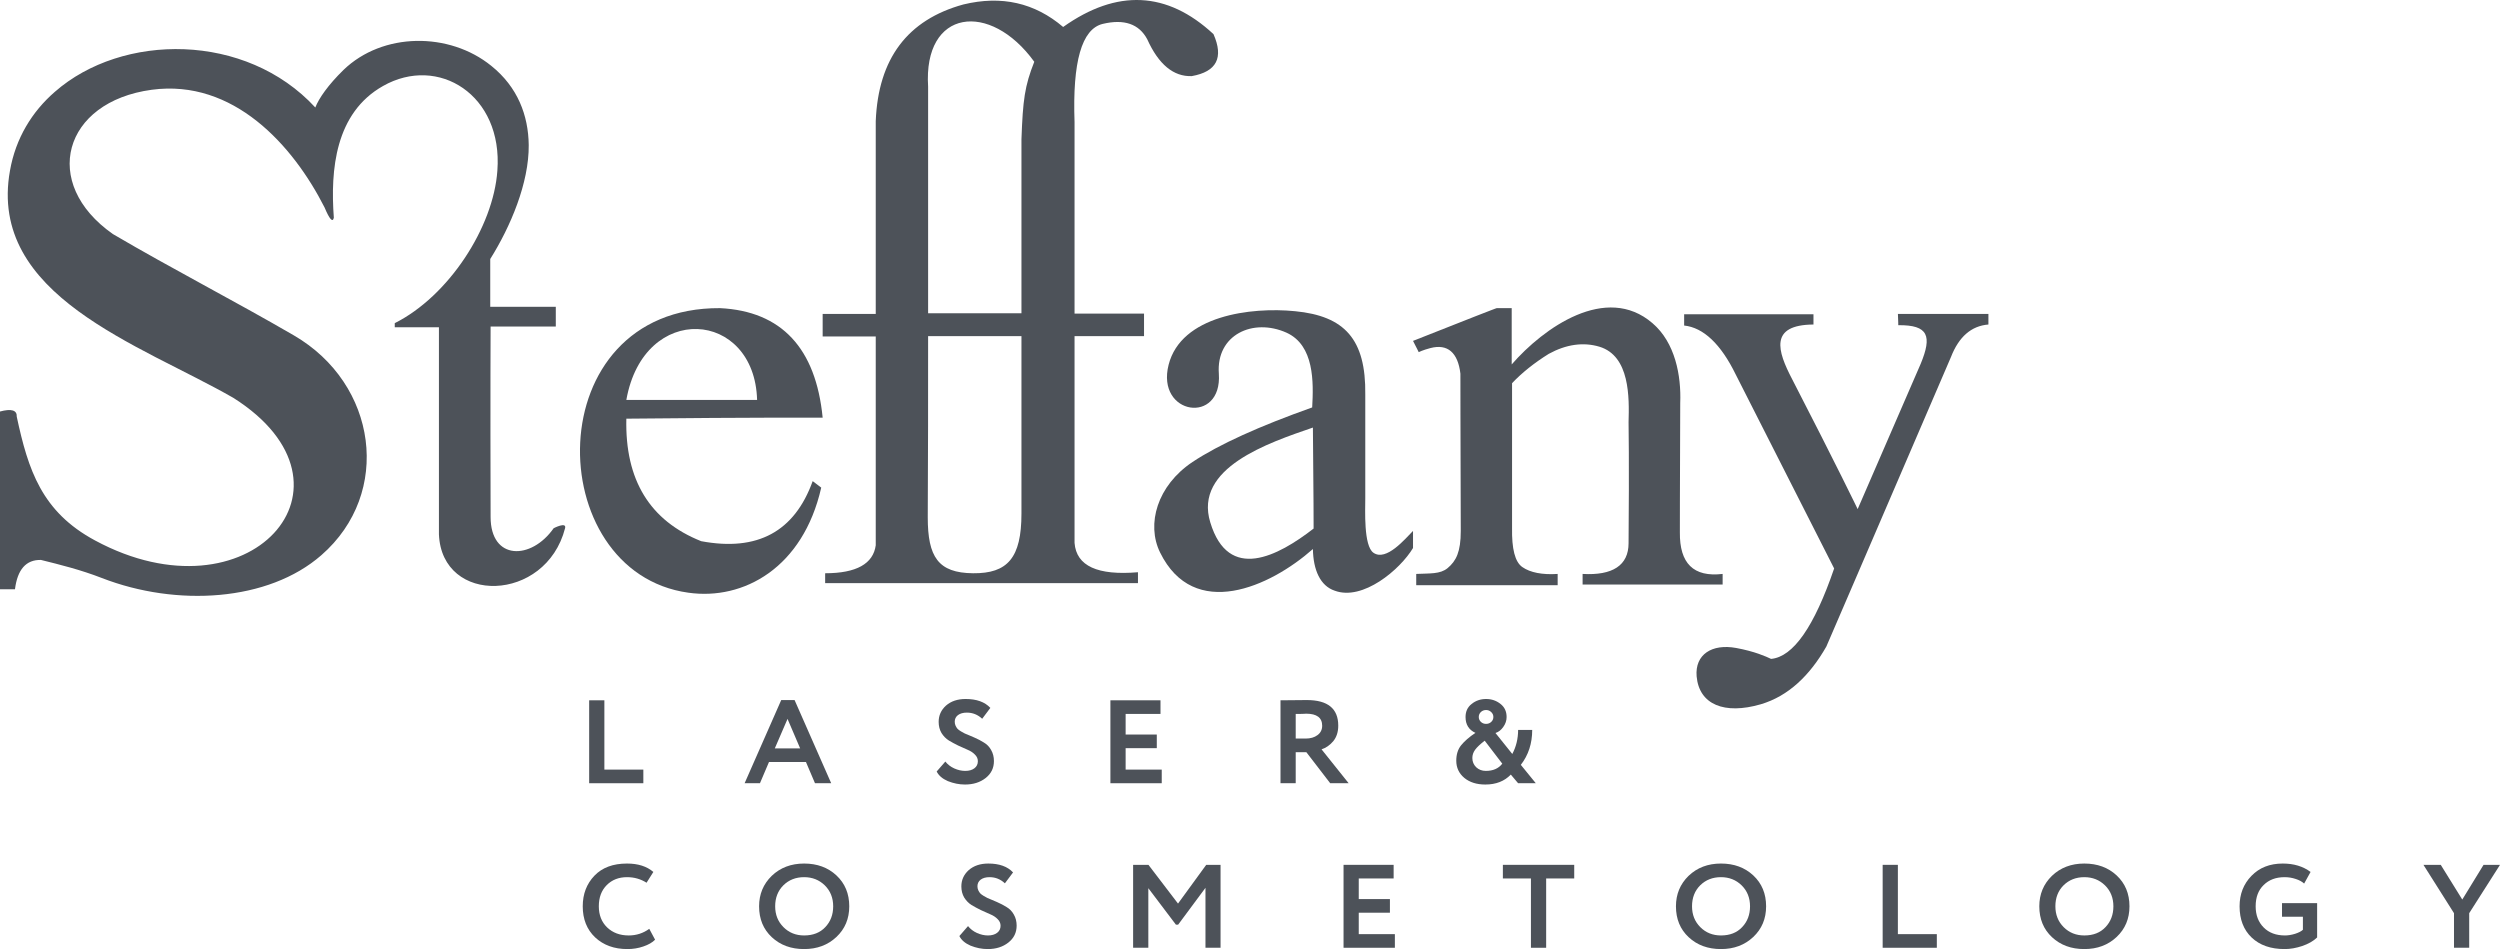 <svg width="216" height="82" viewBox="0 0 216 82" fill="none" xmlns="http://www.w3.org/2000/svg">
<path fill-rule="evenodd" clip-rule="evenodd" d="M29.675 6.045C28.351 7.342 27.551 8.492 27.243 9.288C21.24 2.773 10.559 2.832 4.741 7.932C2.77 9.642 1.354 11.941 0.862 14.742C-1.077 25.561 12.098 29.748 20.163 34.376C32.137 41.953 21.517 53.863 8.219 46.699C3.602 44.223 2.432 40.596 1.447 35.998C1.478 35.437 0.985 35.29 0 35.555V50.915H1.293C1.508 49.205 2.247 48.35 3.54 48.379C5.202 48.792 6.988 49.234 8.804 49.942C15.268 52.448 23.18 51.976 27.766 47.967C33.923 42.601 32.599 33.167 25.396 28.981C20.224 25.974 14.93 23.262 9.758 20.225C3.478 15.833 5.449 8.787 13.114 7.755C20.163 6.812 25.303 12.531 28.043 17.926C28.474 18.958 28.751 19.253 28.843 18.81C28.536 14.654 28.967 9.76 33.092 7.431C37.863 4.719 43.465 8.197 42.973 14.742C42.634 19.636 38.755 25.591 34.107 27.92V28.274H37.924V46.168C38.171 52.3 47.159 52.094 48.822 45.638C48.975 45.048 47.837 45.638 47.837 45.638C45.897 48.409 42.388 48.438 42.388 44.665C42.357 33.816 42.388 28.215 42.388 28.215H48.021C48.021 27.065 48.021 26.505 48.021 26.505C44.235 26.505 42.357 26.505 42.357 26.505C42.357 23.763 42.357 22.378 42.357 22.378C44.112 19.577 45.712 15.803 45.682 12.531C45.651 9.966 44.727 7.519 42.45 5.691C38.817 2.743 33.061 2.773 29.675 6.045Z" fill="#4D5259"/>
<path fill-rule="evenodd" clip-rule="evenodd" d="M65.413 34.553C65.413 34.553 61.658 34.553 54.116 34.553C55.624 26.033 65.198 26.741 65.413 34.553ZM54.116 36.174C65.413 36.056 71.078 36.086 71.078 36.086C70.493 30.101 67.537 26.888 62.212 26.623C46.39 26.534 46.728 49.441 59.472 51.209C64.244 51.888 69.384 49.057 70.954 42.13C70.462 41.746 70.216 41.569 70.216 41.569C68.646 45.932 65.444 47.672 60.581 46.758C56.148 44.989 53.993 41.481 54.116 36.174Z" fill="#4D5259"/>
<path fill-rule="evenodd" clip-rule="evenodd" d="M80.189 29.04H88.254V44.37C88.254 48.203 87.054 49.559 84.068 49.529C81.051 49.5 80.158 48.114 80.158 44.694C80.189 39.476 80.189 34.258 80.189 29.04ZM80.189 7.49C79.758 0.768 85.545 0.061 89.362 5.338C88.531 7.431 88.377 8.64 88.254 12.03V27.065C82.867 27.065 80.189 27.065 80.189 27.065C80.189 14.034 80.189 7.49 80.189 7.49ZM104.846 2.95C100.844 -0.765 96.504 -0.971 91.856 2.331C89.393 0.238 86.531 -0.411 83.237 0.385C78.404 1.712 75.88 5.072 75.664 10.467V27.124H71.078V29.07H75.664V47.112C75.449 48.704 74.002 49.529 71.293 49.529V50.384H98.32C98.32 49.765 98.32 49.441 98.32 49.441C94.842 49.736 92.995 48.91 92.841 46.905V29.04H98.844V27.094H92.841V10.556C92.656 5.338 93.457 2.508 95.273 2.065C97.12 1.623 98.413 2.065 99.121 3.392C100.106 5.574 101.399 6.635 102.968 6.576C105.123 6.193 105.739 4.984 104.846 2.95Z" fill="#4D5259"/>
<path fill-rule="evenodd" clip-rule="evenodd" d="M113.435 36.941C113.496 42.749 113.496 45.667 113.496 45.667C110.418 48.055 106.139 50.325 104.569 45.136C103.122 40.42 109.587 38.267 113.435 36.941ZM113.435 47.436C109.741 50.708 103.153 53.686 100.229 47.731C99.028 45.284 99.983 41.953 103.03 39.918C105.339 38.386 108.817 36.823 113.373 35.202C113.496 33.02 113.558 29.836 111.157 28.745C108.263 27.448 105.062 28.922 105.308 32.283C105.616 36.734 99.859 35.88 100.968 31.517C102.045 27.271 108.078 26.505 111.895 26.888C116.174 27.301 118.021 29.305 117.96 34.081V43.073C117.96 44.046 117.806 47.171 118.668 47.76C119.776 48.527 121.407 46.552 122.085 45.873V47.348C120.976 49.205 117.744 51.947 115.312 51.033C114.081 50.62 113.465 49.264 113.435 47.436Z" fill="#4D5259"/>
<path fill-rule="evenodd" clip-rule="evenodd" d="M122.085 29.453C122.423 30.101 122.577 30.426 122.577 30.426C122.577 30.426 122.916 30.249 123.593 30.072C125.071 29.689 125.963 30.455 126.179 32.283C126.179 32.283 126.179 36.823 126.21 45.873C126.21 47.701 125.809 48.468 125.071 49.087C124.424 49.617 123.562 49.529 122.362 49.588V50.561H134.582C134.582 50.561 134.582 50.237 134.582 49.588C133.259 49.676 132.212 49.47 131.535 48.998C130.888 48.556 130.611 47.407 130.642 45.608C130.642 45.608 130.642 41.451 130.642 33.108C131.504 32.194 132.582 31.34 133.813 30.573C135.321 29.748 136.799 29.541 138.184 29.954C140.831 30.75 140.77 34.347 140.708 36.469C140.708 36.469 140.77 39.948 140.708 46.935C140.708 48.851 139.323 49.736 136.737 49.588V50.502H148.835C148.835 50.502 148.835 50.207 148.835 49.588C146.311 49.883 145.11 48.674 145.141 45.991C145.141 45.991 145.141 42.277 145.172 34.818C145.264 32.46 144.741 29.6 142.771 27.92C138.769 24.471 133.351 28.333 130.611 31.487C130.611 31.487 130.611 29.866 130.611 26.623C130.611 26.623 130.18 26.623 129.319 26.623C129.349 26.593 126.918 27.537 122.085 29.453Z" fill="#4D5259"/>
<path fill-rule="evenodd" clip-rule="evenodd" d="M163.98 27.124C164.011 27.772 164.011 28.097 164.011 28.097C166.627 28.067 166.935 29.04 165.95 31.428C165.95 31.428 164.134 35.614 160.502 43.987C160.502 43.987 158.685 40.213 154.838 32.755C153.575 30.337 152.837 28.067 156.684 28.038C156.684 28.038 156.684 27.743 156.684 27.153C156.684 27.153 152.96 27.153 145.51 27.153V28.126C147.173 28.303 148.681 29.718 149.974 32.371C149.974 32.371 152.806 37.943 158.47 49.116C156.746 54.158 154.93 56.752 153.021 56.929C152.59 56.722 151.605 56.28 150.005 55.985C147.911 55.602 146.434 56.545 146.588 58.432C146.803 60.879 148.989 61.764 152.129 60.85C154.53 60.142 156.377 58.344 157.793 55.867C157.793 55.867 161.394 47.524 168.567 30.838C169.244 29.099 170.321 28.156 171.799 28.038C171.799 28.038 171.799 27.743 171.799 27.124C171.83 27.124 169.213 27.124 163.98 27.124Z" fill="#4D5259"/>
<path d="M55.585 67.671H50.904V60.506H52.218V66.494H55.585V67.671Z" fill="#4D5259"/>
<path d="M65.66 67.671H64.335L67.498 60.485H68.652L71.815 67.671H70.415L69.635 65.839H66.44L65.66 67.671ZM69.133 64.662L68.043 62.113L66.942 64.662H69.133Z" fill="#4D5259"/>
<path d="M84.487 65.767C84.487 65.549 84.401 65.358 84.231 65.194C84.067 65.023 83.86 64.887 83.611 64.784C83.361 64.675 83.087 64.552 82.788 64.416C82.496 64.272 82.225 64.126 81.976 63.976C81.727 63.819 81.516 63.604 81.345 63.331C81.181 63.051 81.1 62.73 81.1 62.369C81.1 61.816 81.31 61.348 81.73 60.966C82.165 60.584 82.731 60.393 83.429 60.393C84.377 60.393 85.089 60.649 85.566 61.161L84.861 62.102C84.483 61.748 84.042 61.57 83.536 61.57C83.215 61.57 82.959 61.642 82.767 61.785C82.581 61.928 82.489 62.12 82.489 62.358C82.489 62.481 82.514 62.597 82.564 62.706C82.613 62.809 82.667 62.894 82.724 62.962C82.788 63.031 82.888 63.106 83.023 63.188C83.165 63.269 83.276 63.331 83.354 63.372C83.44 63.406 83.579 63.464 83.771 63.546C83.963 63.628 84.099 63.686 84.177 63.72C84.491 63.856 84.765 64 85 64.15C85.263 64.3 85.474 64.515 85.63 64.794C85.794 65.074 85.876 65.395 85.876 65.757C85.876 66.357 85.638 66.845 85.16 67.221C84.683 67.596 84.088 67.783 83.376 67.783C82.877 67.783 82.382 67.684 81.89 67.487C81.42 67.282 81.1 67.005 80.929 66.657L81.677 65.798C81.876 66.05 82.132 66.248 82.446 66.391C82.767 66.535 83.084 66.606 83.397 66.606C83.725 66.606 83.988 66.531 84.188 66.381C84.387 66.231 84.487 66.026 84.487 65.767Z" fill="#4D5259"/>
<path d="M100.374 67.671H95.939V60.506H100.267V61.683H97.254V63.464H99.947V64.641H97.254V66.494H100.374V67.671Z" fill="#4D5259"/>
<path d="M111.949 64.989V67.671H110.635V60.506C111.005 60.506 111.408 60.502 111.842 60.495C112.277 60.489 112.633 60.485 112.911 60.485C114.72 60.485 115.625 61.222 115.625 62.696C115.625 63.242 115.479 63.693 115.187 64.047C114.895 64.388 114.56 64.621 114.182 64.743L116.523 67.671H114.93L112.868 64.989H111.949ZM112.847 61.662C112.811 61.662 112.754 61.666 112.676 61.673C112.597 61.673 112.487 61.676 112.344 61.683C112.202 61.683 112.07 61.683 111.949 61.683V63.812H112.804C113.224 63.812 113.566 63.713 113.83 63.515C114.1 63.317 114.236 63.048 114.236 62.706C114.236 62.01 113.773 61.662 112.847 61.662Z" fill="#4D5259"/>
<path d="M132.693 67.671H131.165L130.534 66.924C129.985 67.497 129.252 67.783 128.333 67.783C127.585 67.783 126.979 67.592 126.516 67.21C126.053 66.821 125.822 66.326 125.822 65.726C125.822 65.187 125.96 64.743 126.238 64.395C126.537 64.027 126.951 63.669 127.478 63.321C126.908 63.061 126.623 62.604 126.623 61.949C126.623 61.471 126.798 61.096 127.147 60.823C127.503 60.536 127.92 60.393 128.397 60.393C128.874 60.393 129.291 60.536 129.647 60.823C129.996 61.096 130.171 61.471 130.171 61.949C130.171 62.256 130.075 62.543 129.882 62.809C129.697 63.075 129.473 63.249 129.209 63.331L130.662 65.143C130.997 64.515 131.165 63.822 131.165 63.065H132.383C132.383 64.232 132.055 65.238 131.4 66.084L132.693 67.671ZM128.375 66.606C129.002 66.606 129.476 66.398 129.797 65.982L128.279 63.996C127.887 64.296 127.61 64.559 127.446 64.784C127.289 65.003 127.211 65.238 127.211 65.491C127.211 65.805 127.321 66.071 127.542 66.289C127.77 66.501 128.048 66.606 128.375 66.606ZM127.766 61.949C127.766 62.113 127.827 62.253 127.948 62.369C128.069 62.485 128.219 62.543 128.397 62.543C128.575 62.543 128.725 62.485 128.846 62.369C128.967 62.253 129.027 62.113 129.027 61.949C129.027 61.778 128.963 61.635 128.835 61.519C128.714 61.403 128.568 61.345 128.397 61.345C128.219 61.345 128.069 61.403 127.948 61.519C127.827 61.635 127.766 61.778 127.766 61.949Z" fill="#4D5259"/>
<path d="M56.097 80.25L56.6 81.191C56.365 81.43 56.026 81.625 55.585 81.775C55.15 81.925 54.691 82 54.206 82C53.066 82 52.137 81.662 51.417 80.987C50.705 80.311 50.349 79.417 50.349 78.305C50.349 77.24 50.687 76.357 51.364 75.654C52.033 74.958 52.97 74.61 54.174 74.61C55.129 74.61 55.887 74.852 56.45 75.336L55.862 76.268C55.357 75.947 54.794 75.787 54.174 75.787C53.462 75.787 52.877 76.015 52.422 76.473C51.966 76.93 51.738 77.54 51.738 78.305C51.738 79.055 51.976 79.663 52.454 80.127C52.938 80.591 53.561 80.823 54.324 80.823C54.979 80.823 55.57 80.632 56.097 80.25Z" fill="#4D5259"/>
<path d="M65.586 78.305C65.586 77.261 65.95 76.384 66.676 75.674C67.417 74.965 68.35 74.61 69.476 74.61C70.602 74.61 71.531 74.951 72.265 75.633C73.006 76.323 73.376 77.213 73.376 78.305C73.376 79.376 73.006 80.26 72.265 80.956C71.524 81.652 70.594 82 69.476 82C68.35 82 67.421 81.659 66.687 80.976C65.953 80.294 65.586 79.403 65.586 78.305ZM66.975 78.305C66.975 79.028 67.214 79.629 67.692 80.106C68.169 80.584 68.764 80.823 69.476 80.823C70.245 80.823 70.855 80.584 71.303 80.106C71.759 79.629 71.987 79.028 71.987 78.305C71.987 77.575 71.745 76.971 71.261 76.493C70.776 76.022 70.181 75.787 69.476 75.787C68.757 75.787 68.158 76.022 67.681 76.493C67.211 76.964 66.975 77.568 66.975 78.305Z" fill="#4D5259"/>
<path d="M86.449 79.984C86.449 79.765 86.363 79.574 86.192 79.41C86.028 79.24 85.822 79.103 85.573 79.001C85.323 78.892 85.049 78.769 84.75 78.632C84.458 78.489 84.187 78.342 83.938 78.192C83.688 78.035 83.478 77.82 83.307 77.547C83.143 77.268 83.061 76.947 83.061 76.585C83.061 76.032 83.272 75.565 83.692 75.183C84.126 74.801 84.693 74.61 85.391 74.61C86.338 74.61 87.051 74.866 87.528 75.377L86.823 76.319C86.445 75.964 86.004 75.787 85.498 75.787C85.177 75.787 84.921 75.858 84.728 76.002C84.543 76.145 84.451 76.336 84.451 76.575C84.451 76.698 84.475 76.814 84.525 76.923C84.575 77.025 84.629 77.111 84.686 77.179C84.75 77.247 84.85 77.322 84.985 77.404C85.127 77.486 85.238 77.547 85.316 77.588C85.402 77.622 85.541 77.68 85.733 77.762C85.925 77.844 86.061 77.902 86.139 77.936C86.452 78.073 86.727 78.216 86.962 78.366C87.225 78.516 87.436 78.731 87.592 79.011C87.756 79.291 87.838 79.612 87.838 79.973C87.838 80.574 87.599 81.062 87.122 81.437C86.645 81.812 86.05 82 85.338 82C84.839 82 84.344 81.901 83.852 81.703C83.382 81.498 83.061 81.222 82.89 80.874L83.638 80.014C83.838 80.267 84.094 80.465 84.408 80.608C84.728 80.751 85.045 80.823 85.359 80.823C85.687 80.823 85.95 80.748 86.15 80.598C86.349 80.448 86.449 80.243 86.449 79.984Z" fill="#4D5259"/>
<path d="M99.216 81.887H97.901V74.722H99.226L101.78 78.069L104.217 74.722H105.456V81.887H104.153V76.708L101.791 79.891H101.599L99.216 76.739V81.887Z" fill="#4D5259"/>
<path d="M120.517 81.887H116.082V74.722H120.41V75.899H117.396V77.68H120.089V78.858H117.396V80.71H120.517V81.887Z" fill="#4D5259"/>
<path d="M132.273 75.899H129.848V74.722H136.013V75.899H133.588V81.887H132.273V75.899Z" fill="#4D5259"/>
<path d="M144.802 78.305C144.802 77.261 145.165 76.384 145.892 75.674C146.633 74.965 147.566 74.61 148.692 74.61C149.817 74.61 150.747 74.951 151.481 75.633C152.222 76.323 152.592 77.213 152.592 78.305C152.592 79.376 152.222 80.26 151.481 80.956C150.74 81.652 149.81 82 148.692 82C147.566 82 146.636 81.659 145.903 80.976C145.169 80.294 144.802 79.403 144.802 78.305ZM146.191 78.305C146.191 79.028 146.43 79.629 146.907 80.106C147.384 80.584 147.979 80.823 148.692 80.823C149.461 80.823 150.07 80.584 150.519 80.106C150.975 79.629 151.203 79.028 151.203 78.305C151.203 77.575 150.961 76.971 150.476 76.493C149.992 76.022 149.397 75.787 148.692 75.787C147.972 75.787 147.374 76.022 146.896 76.493C146.426 76.964 146.191 77.568 146.191 78.305Z" fill="#4D5259"/>
<path d="M167.342 81.887H162.662V74.722H163.976V80.71H167.342V81.887Z" fill="#4D5259"/>
<path d="M176.196 78.305C176.196 77.261 176.559 76.384 177.286 75.674C178.027 74.965 178.96 74.61 180.086 74.61C181.211 74.61 182.141 74.951 182.875 75.633C183.616 76.323 183.986 77.213 183.986 78.305C183.986 79.376 183.616 80.26 182.875 80.956C182.134 81.652 181.204 82 180.086 82C178.96 82 178.03 81.659 177.297 80.976C176.563 80.294 176.196 79.403 176.196 78.305ZM177.585 78.305C177.585 79.028 177.824 79.629 178.301 80.106C178.778 80.584 179.373 80.823 180.086 80.823C180.855 80.823 181.464 80.584 181.913 80.106C182.369 79.629 182.597 79.028 182.597 78.305C182.597 77.575 182.355 76.971 181.87 76.493C181.386 76.022 180.791 75.787 180.086 75.787C179.366 75.787 178.768 76.022 178.29 76.493C177.82 76.964 177.585 77.568 177.585 78.305Z" fill="#4D5259"/>
<path d="M198.971 79.206H197.165V78.028H200.2V80.997C199.88 81.304 199.452 81.55 198.918 81.734C198.384 81.911 197.878 82 197.4 82C196.189 82 195.235 81.666 194.537 80.997C193.846 80.335 193.5 79.438 193.5 78.305C193.5 77.254 193.842 76.377 194.526 75.674C195.21 74.965 196.111 74.61 197.23 74.61C198.184 74.61 198.986 74.852 199.634 75.336L199.078 76.34C198.893 76.169 198.647 76.036 198.341 75.94C198.035 75.838 197.718 75.787 197.39 75.787C196.642 75.787 196.04 76.012 195.584 76.462C195.121 76.906 194.889 77.52 194.889 78.305C194.889 79.062 195.121 79.673 195.584 80.137C196.04 80.594 196.652 80.823 197.422 80.823C197.693 80.823 197.985 80.775 198.298 80.68C198.612 80.577 198.836 80.461 198.971 80.332V79.206Z" fill="#4D5259"/>
<path d="M214.579 74.722H216L213.339 78.898V81.887H212.025V78.898L209.385 74.722H210.881L212.741 77.721L214.579 74.722Z" fill="#4D5259"/>
</svg>
